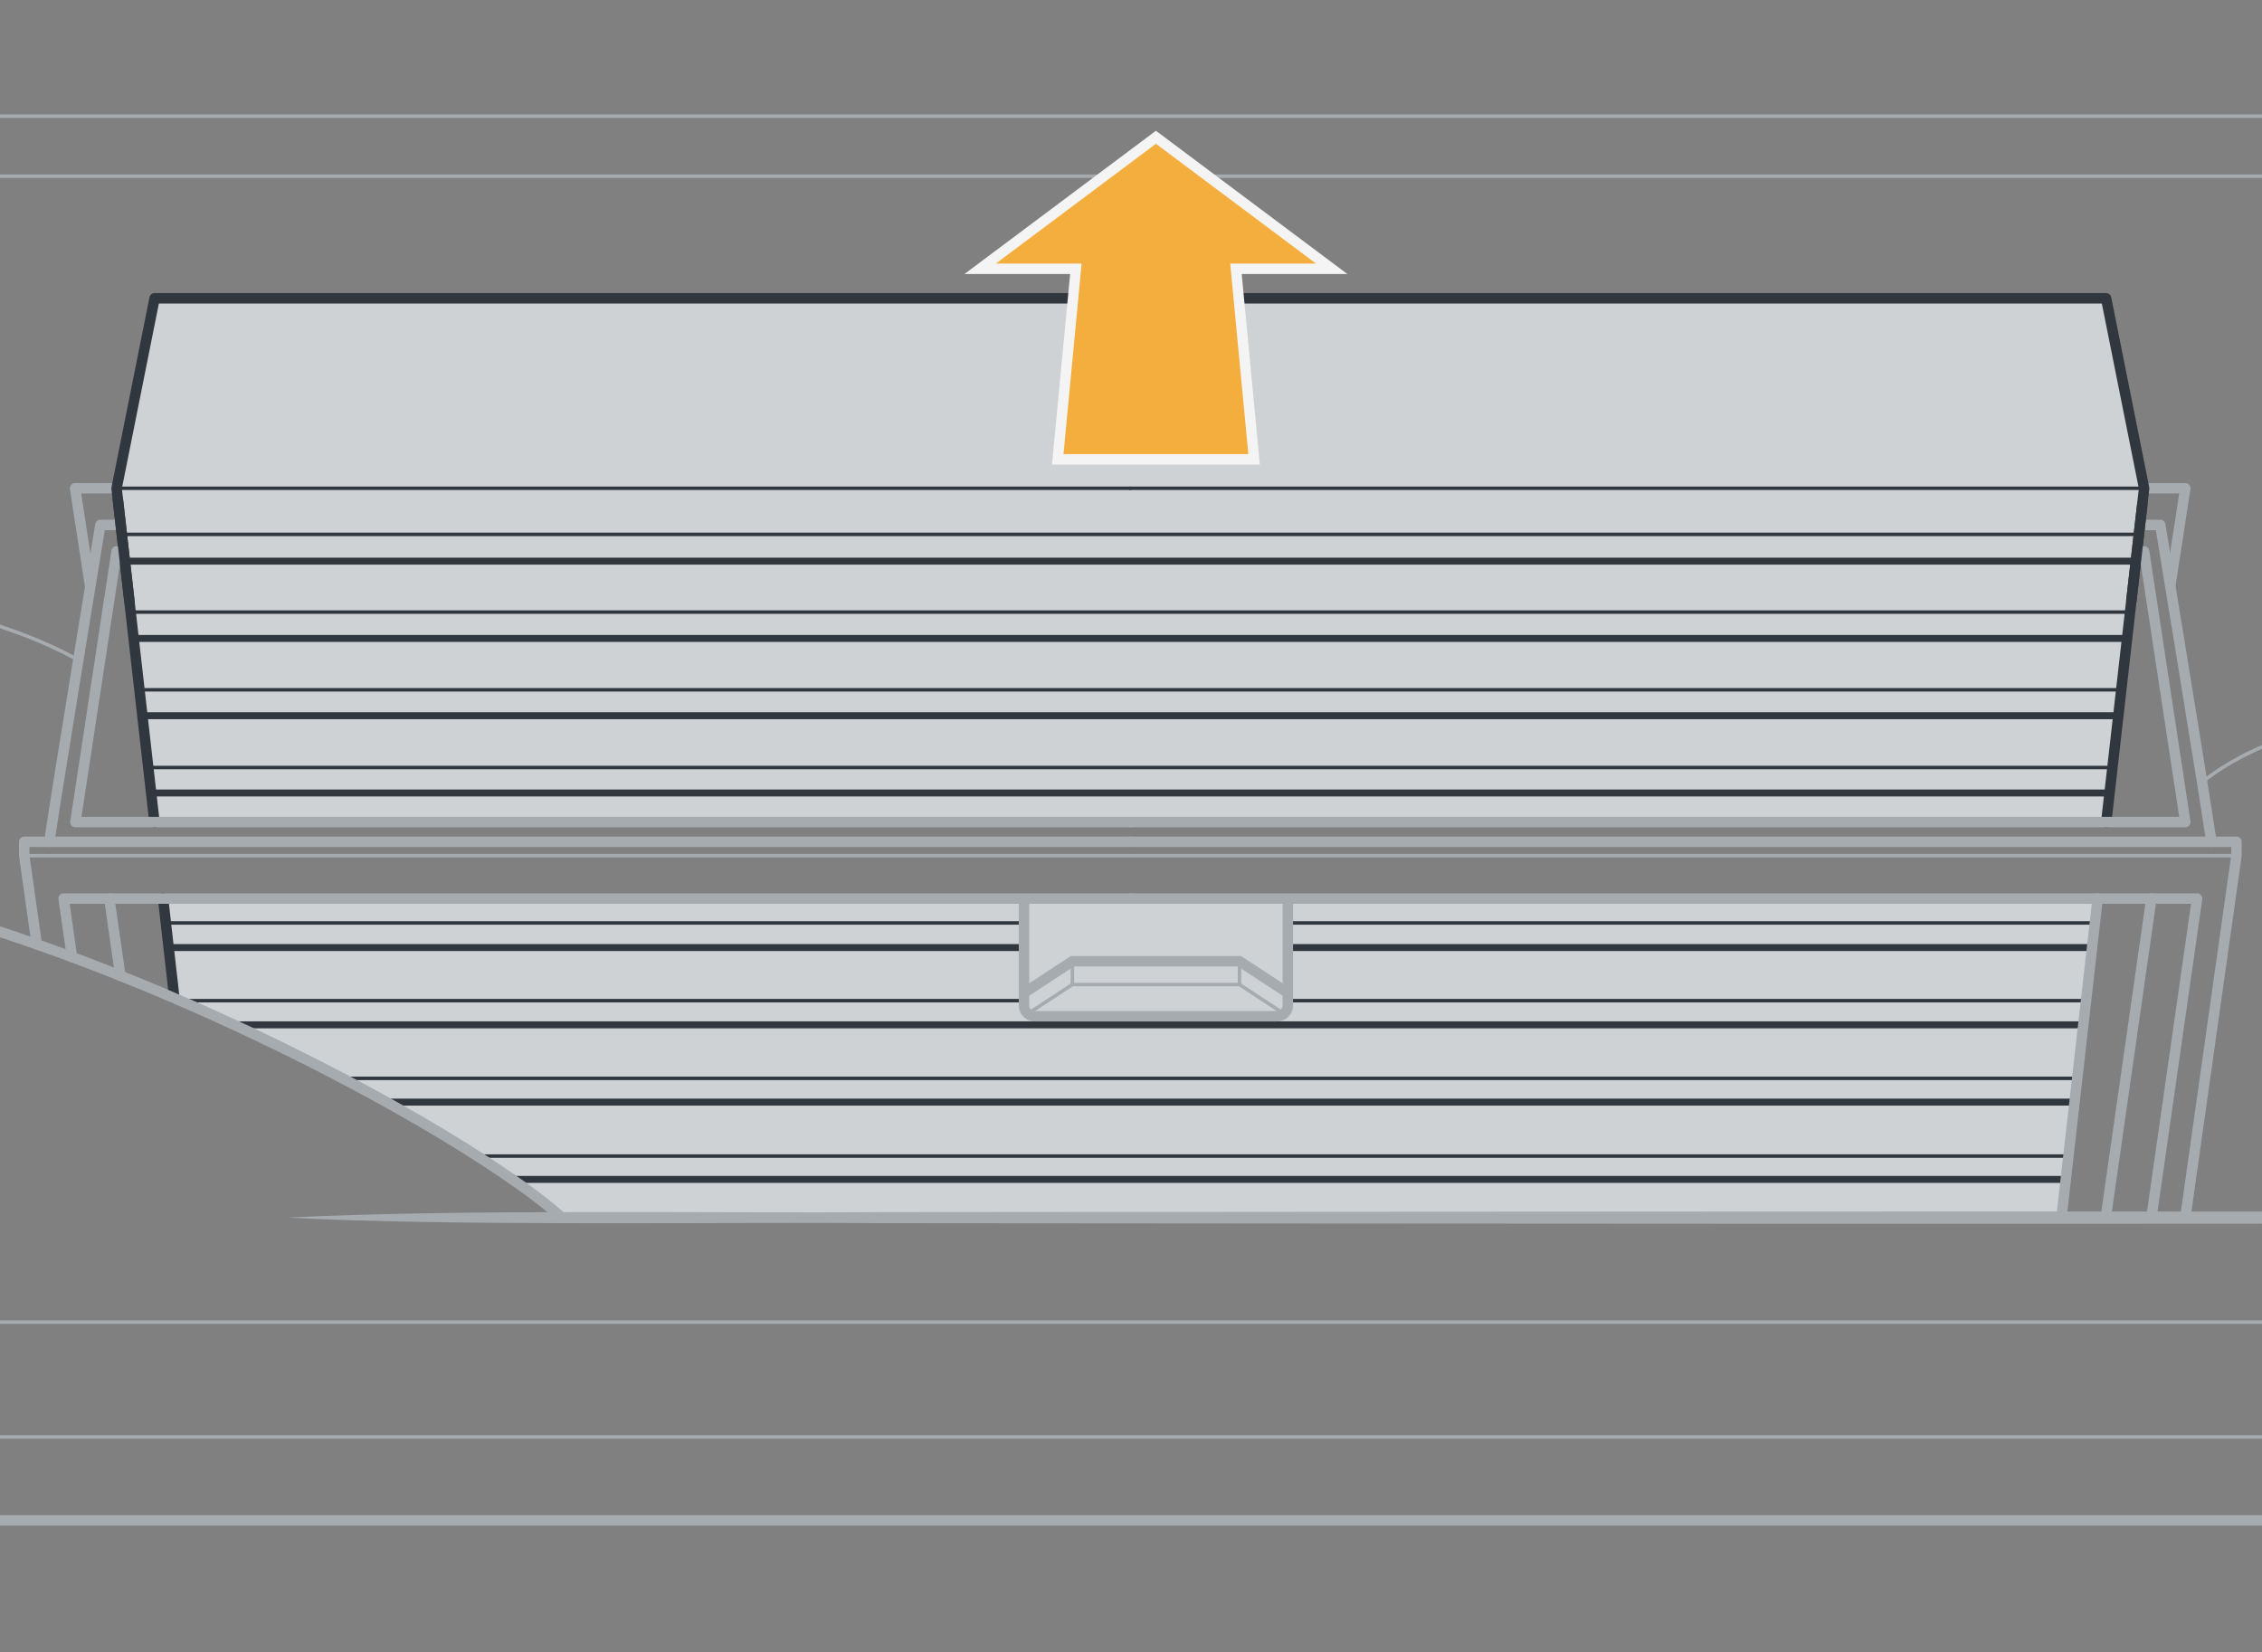 <?xml version="1.0" encoding="UTF-8"?><svg id="uuid-a171c6b7-dfef-4827-a7ab-713257f18afe" xmlns="http://www.w3.org/2000/svg" width="325" height="237.413" viewBox="0 0 325 237.413"><rect x="0" y="0" width="325" height="237.413" fill="#808080" stroke="none"/><polyline points="311.824 84.185 313.979 70.16 308.063 70.16" style="fill:none; stroke:#a6abb0; stroke-linecap:round; stroke-linejoin:round; stroke-width:1.5px;"/><polyline points="12.944 84.185 10.789 70.16 16.706 70.16" style="fill:none; stroke:#a6abb0; stroke-linecap:round; stroke-linejoin:round; stroke-width:1.5px;"/><path d="m301.383,129.117l-5.2,45.85H80.743c-8.42-7.52-30.31-20.63-55.69-31.54v-.01l-1.62-14.3h277.95Z" style="fill:#cfd2d4; stroke-width:0px;"/><polygon points="302.603 42.867 308.063 70.167 307.043 79.167 302.623 118.127 162.403 118.127 22.193 118.127 17.773 79.167 16.753 70.167 22.213 42.867 162.403 42.867 302.603 42.867" style="fill:#cfd2d4; stroke-width:0px;"/><line x1="-36.946" y1="25.314" x2="384.519" y2="25.314" style="fill:none; stroke:#a6abb0; stroke-linecap:round; stroke-linejoin:round; stroke-width:.5px;"/><line x1="-36.946" y1="16.693" x2="384.519" y2="16.693" style="fill:none; stroke:#a6abb0; stroke-linecap:round; stroke-linejoin:round; stroke-width:.5px;"/><line x1="-36.946" y1="218.468" x2="384.519" y2="218.468" style="fill:none; stroke:#a6abb0; stroke-linecap:round; stroke-linejoin:round; stroke-width:1.5px;"/><line x1="-36.946" y1="206.478" x2="384.519" y2="206.478" style="fill:none; stroke:#a6abb0; stroke-linecap:round; stroke-linejoin:round; stroke-width:.5px;"/><line x1="-36.946" y1="189.974" x2="384.519" y2="189.974" style="fill:none; stroke:#a6abb0; stroke-linecap:round; stroke-linejoin:round; stroke-width:.5px;"/><path d="m41.264,174.967c24.912-1.274,61.512-.609,86.86-.794,77.373-.053,183.212-.198,260.581.044,0,0,0,1.5,0,1.5-77.393.242-183.197.097-260.58.044-25.387-.187-61.788.481-86.86-.794h0Z" style="fill:#a6abb0; stroke-width:0px;"/><path d="m316.392,112.367c3.617-2.786,8.154-5.288,13.76-6.815,8.966-2.442,33.085-8.488,56.459-14.291" style="fill:none; stroke:#a6abb0; stroke-linecap:round; stroke-linejoin:round; stroke-width:.5px;"/><path d="m11.252,94.847c-2.504-1.391-5.334-2.703-8.527-3.873-9.97-3.651-28.998-9.733-47.129-15.385" style="fill:none; stroke:#a6abb0; stroke-linecap:round; stroke-linejoin:round; stroke-width:.5px;"/><line x1="17.492" y1="80.633" x2="306.831" y2="80.633" style="fill:none; stroke:#30373e; stroke-miterlimit:10;"/><line x1="17.492" y1="76.787" x2="306.831" y2="76.787" style="fill:none; stroke:#30373e; stroke-miterlimit:10; stroke-width:.5px;"/><line x1="18.593" y1="91.738" x2="305.604" y2="91.738" style="fill:none; stroke:#30373e; stroke-miterlimit:10;"/><line x1="18.593" y1="87.954" x2="305.604" y2="87.954" style="fill:none; stroke:#30373e; stroke-miterlimit:10; stroke-width:.5px;"/><line x1="20.458" y1="102.843" x2="304.377" y2="102.843" style="fill:none; stroke:#30373e; stroke-miterlimit:10;"/><line x1="19.695" y1="99.121" x2="304.377" y2="99.121" style="fill:none; stroke:#30373e; stroke-miterlimit:10; stroke-width:.5px;"/><line x1="21.717" y1="113.947" x2="303.15" y2="113.947" style="fill:none; stroke:#30373e; stroke-miterlimit:10;"/><line x1="20.796" y1="110.287" x2="303.15" y2="110.287" style="fill:none; stroke:#30373e; stroke-miterlimit:10; stroke-width:.5px;"/><line x1="24.243" y1="136.157" x2="300.697" y2="136.157" style="fill:none; stroke:#30373e; stroke-miterlimit:10;"/><line x1="24.101" y1="132.62" x2="300.697" y2="132.62" style="fill:none; stroke:#30373e; stroke-miterlimit:10; stroke-width:.5px;"/><line x1="33.648" y1="147.262" x2="299.47" y2="147.262" style="fill:none; stroke:#30373e; stroke-miterlimit:10;"/><line x1="25.053" y1="143.787" x2="299.47" y2="143.787" style="fill:none; stroke:#30373e; stroke-miterlimit:10; stroke-width:.5px;"/><line x1="55.541" y1="158.367" x2="298.243" y2="158.367" style="fill:none; stroke:#30373e; stroke-miterlimit:10;"/><line x1="49.228" y1="154.953" x2="298.243" y2="154.953" style="fill:none; stroke:#30373e; stroke-miterlimit:10; stroke-width:.5px;"/><line x1="73.619" y1="169.472" x2="297.016" y2="169.472" style="fill:none; stroke:#30373e; stroke-miterlimit:10;"/><line x1="68.59" y1="166.12" x2="297.016" y2="166.12" style="fill:none; stroke:#30373e; stroke-miterlimit:10; stroke-width:.5px;"/><path d="m147.127,129.117v15.362c0,.855.693,1.548,1.548,1.548h34.811c.855,0,1.548-.693,1.548-1.548v-15.362" style="fill:#cfd2d4; stroke:#a6abb0; stroke-miterlimit:10; stroke-width:1.5px;"/><polyline points="147.127 146.026 154.075 141.471 178.086 141.471 185.033 146.026" style="fill:none; stroke:#a6abb0; stroke-miterlimit:10; stroke-width:.5px;"/><polyline points="147.127 142.677 154.075 138.122 178.086 138.122 185.033 142.677" style="fill:none; stroke:#a6abb0; stroke-miterlimit:10; stroke-width:1.5px;"/><line x1="178.086" y1="141.471" x2="178.086" y2="138.122" style="fill:none; stroke:#a6abb0; stroke-miterlimit:10; stroke-width:.5px;"/><line x1="154.075" y1="141.471" x2="154.075" y2="138.122" style="fill:none; stroke:#a6abb0; stroke-miterlimit:10; stroke-width:.5px;"/><path d="m307.763,75.427h2.62s6.01,36.52,7.35,45.53" style="fill:none; stroke:#a6abb0; stroke-linecap:round; stroke-linejoin:round; stroke-width:1.5px;"/><line x1="301.383" y1="129.115" x2="296.183" y2="174.965" style="fill:none; stroke:#a6abb0; stroke-linecap:round; stroke-linejoin:round; stroke-width:1.5px;"/><polyline points="162.407 42.865 302.603 42.865 308.063 70.165 302.623 118.125" style="fill:none; stroke:#30373e; stroke-linecap:round; stroke-linejoin:round; stroke-width:1.5px;"/><line x1="162.407" y1="70.16" x2="308.061" y2="70.16" style="fill:none; stroke:#30373e; stroke-linecap:round; stroke-linejoin:round; stroke-width:.5px;"/><polyline points="162.407 129.117 315.671 129.117 309.109 174.967" style="fill:none; stroke:#a6abb0; stroke-linecap:round; stroke-linejoin:round; stroke-width:1.5px;"/><line x1="309.109" y1="129.115" x2="302.548" y2="174.964" style="fill:none; stroke:#a6abb0; stroke-linecap:round; stroke-linejoin:round; stroke-width:1.5px;"/><polyline points="5.283 135.697 3.483 122.957 3.483 120.957 162.403 120.957" style="fill:none; stroke:#a6abb0; stroke-linecap:round; stroke-linejoin:round; stroke-width:1.5px;"/><polyline points="162.407 120.953 321.327 120.953 321.327 122.952 313.979 174.967" style="fill:none; stroke:#a6abb0; stroke-linecap:round; stroke-linejoin:round; stroke-width:1.5px;"/><path d="m7.083,120.957c1.33-9,7.34-45.53,7.34-45.53h2.63" style="fill:none; stroke:#a6abb0; stroke-linecap:round; stroke-linejoin:round; stroke-width:1.5px;"/><line x1="25.053" y1="143.427" x2="23.433" y2="129.117" style="fill:none; stroke:#30373e; stroke-linecap:round; stroke-linejoin:round; stroke-width:1.5px;"/><polyline points="22.191 118.125 16.751 70.165 22.211 42.865 162.407 42.865" style="fill:none; stroke:#30373e; stroke-linecap:round; stroke-linejoin:round; stroke-width:1.5px;"/><line x1="162.407" y1="70.16" x2="16.753" y2="70.16" style="fill:none; stroke:#30373e; stroke-linecap:round; stroke-linejoin:round; stroke-width:.5px;"/><polyline points="10.343 137.527 9.143 129.117 15.703 129.117 23.433 129.117 162.403 129.117" style="fill:none; stroke:#a6abb0; stroke-linecap:round; stroke-linejoin:round; stroke-width:1.5px;"/><line x1="17.293" y1="140.207" x2="15.703" y2="129.117" style="fill:none; stroke:#a6abb0; stroke-linecap:round; stroke-linejoin:round; stroke-width:1.5px;"/><polygon points="180.184 66.005 177.58 38.621 191.329 38.621 166.08 19.724 140.832 38.621 154.58 38.621 151.976 66.005 180.184 66.005" style="fill:#f4ae3d; stroke:#f4f4f4; stroke-miterlimit:10; stroke-width:1.5px;"/><line x1="3.483" y1="122.957" x2="321.327" y2="122.957" style="fill:none; stroke:#a6abb0; stroke-miterlimit:10; stroke-width:.5px;"/><polyline points="307.54 79.227 308.06 79.227 313.979 118.124 305.312 118.124 162.407 118.124" style="fill:none; stroke:#a6abb0; stroke-linecap:round; stroke-linejoin:round; stroke-width:1.5px;"/><polyline points="162.407 118.124 19.502 118.124 10.834 118.124 16.754 79.227 17.274 79.227" style="fill:none; stroke:#a6abb0; stroke-linecap:round; stroke-linejoin:round; stroke-width:1.5px;"/><line x1="16.932" y1="71.756" x2="18.593" y2="86.404" style="fill:none; stroke:#30373e; stroke-linecap:round; stroke-linejoin:round; stroke-width:1.5px;"/><line x1="307.805" y1="72.44" x2="306.235" y2="86.281" style="fill:none; stroke:#30373e; stroke-linecap:round; stroke-linejoin:round; stroke-width:1.5px;"/><path d="m80.743,174.967c-16.293-14.547-82.964-50.01-127.838-50.01" style="fill:none; stroke:#a6abb0; stroke-miterlimit:10; stroke-width:1.5px;"/></svg>